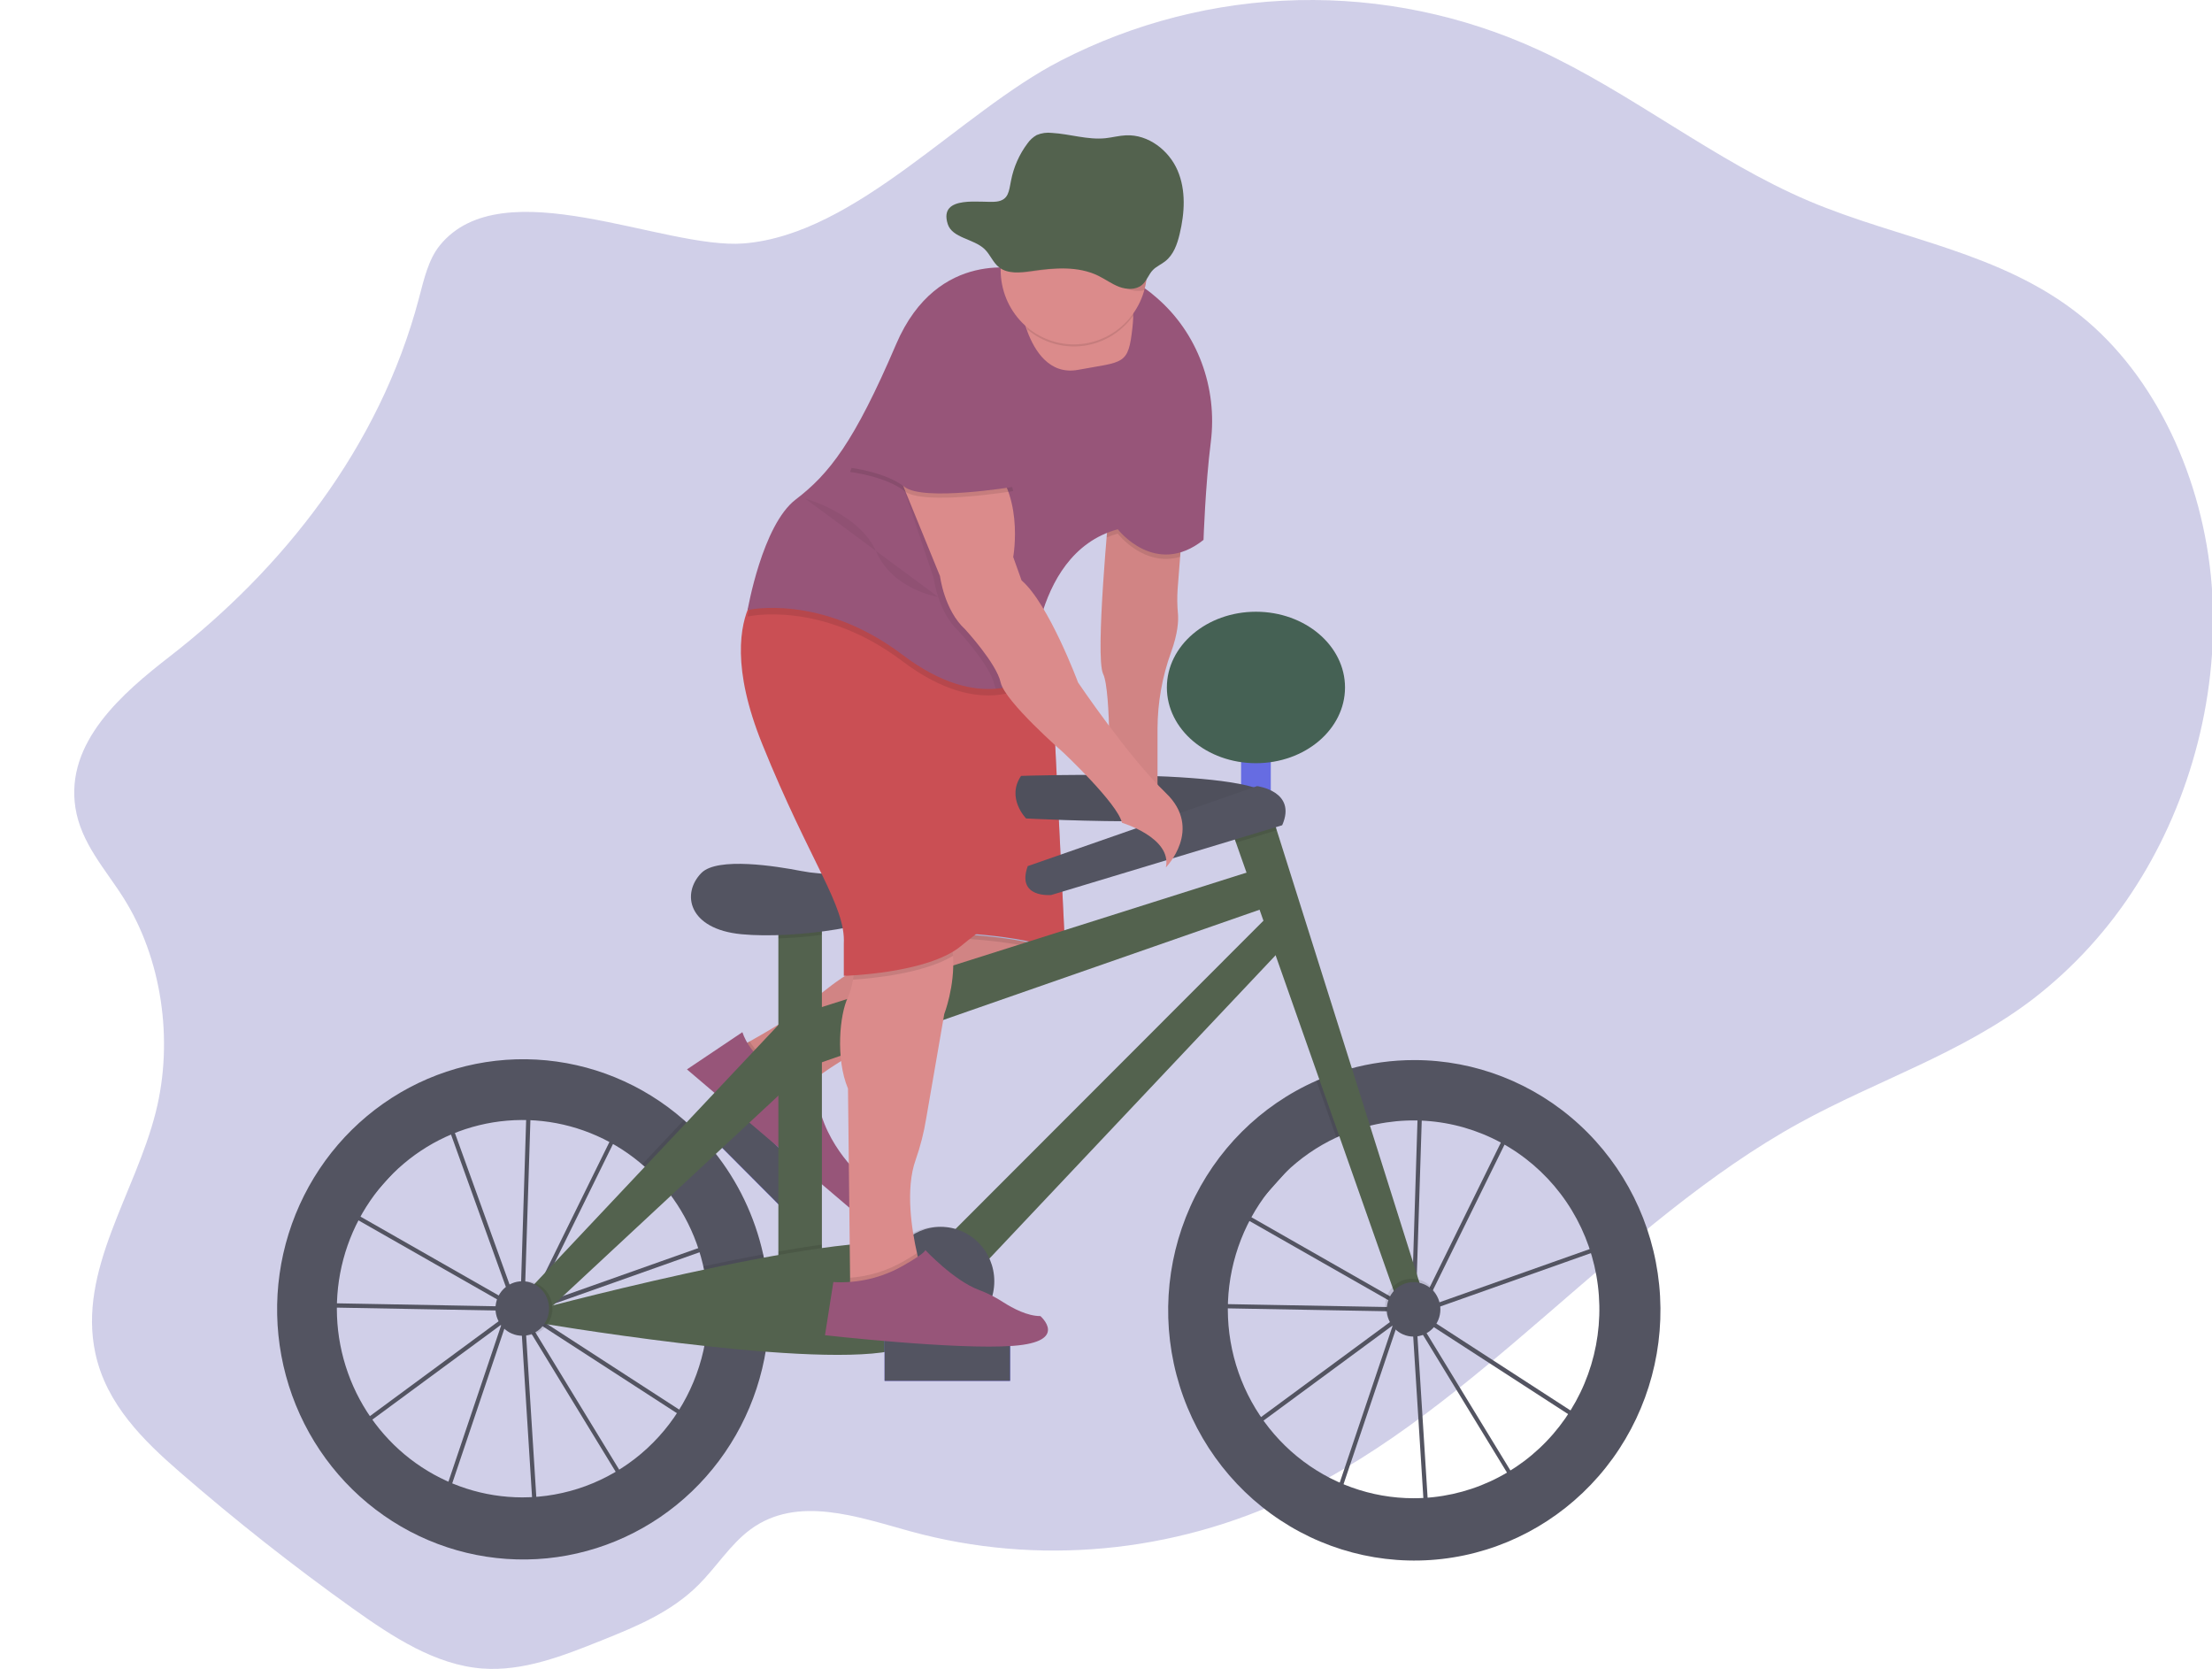 <svg width="745" height="562" viewBox="0 0 745 562" fill="none" xmlns="http://www.w3.org/2000/svg">
<g id="undraw_Ride_a_bicycle_2yok 1" clip-path="url(#clip0)">
<g id="playing">
<rect id="Rectangle 1" x="418" y="249" width="10" height="21" fill="#6D77F7"/>
<ellipse id="Ellipse 1" cx="423" cy="231.5" rx="30" ry="25.5" fill="#416834"/>
</g>
<path id="background" d="M148.123 82.643C144.263 87.404 142.777 94.098 141.115 100.391C127.732 151.108 94.754 191.903 57.198 221.041C41.293 233.384 21.93 249.937 25.41 272.067C27.284 283.951 35.503 292.7 41.61 302.38C54.422 322.648 58.578 350.197 52.471 374.461C45.526 402.067 26.114 427.827 32.123 455.741C35.827 472.924 48.407 485.152 60.501 495.662C79.368 512.048 98.837 527.398 118.907 541.712C132.36 551.305 146.672 560.641 162.351 561.858C176.157 562.932 189.68 557.598 202.789 552.336C214.241 547.733 225.983 542.943 235.231 533.722C241.268 527.701 246.078 519.933 252.784 515.007C268.533 503.438 288.763 510.769 306.822 515.723C349.436 527.35 395.043 523.104 435.593 503.738C497.795 474.027 545.205 411.632 606.048 378.155C632.208 363.757 660.664 354.822 684.887 336.279C698.533 325.722 710.261 312.822 719.541 298.163C737.854 269.446 747.758 232.833 744.898 196.993C742.038 161.153 726.014 126.616 700.847 106.383C673.906 84.726 639.878 80.681 609.224 67.68C577.571 54.248 549.41 31.166 518.059 16.755C492.691 5.125 465.083 -0.583 437.261 0.047C409.439 0.678 382.109 7.632 357.275 20.399C323.156 37.939 288.572 78.862 250.572 81.97C223.497 84.118 169.268 56.568 148.123 82.643Z" fill="#544FAC" fill-opacity="0.27"/>
<g id="forwardtyre">
<path id="Vector" d="M479.964 513.61L475.555 443.519L475.463 443.368L471.012 444.944L450.522 505.663L417.945 482.18L469.849 443.941L469.899 443.791L470.195 443.684L473.54 441.214L419.136 410.206L405.802 425.098L407.915 439.059L470.462 440.19V441.622L406.732 440.462L404.337 424.632L422.573 404.264L449.846 371.925L450.332 373.263L456.107 366.82L477.618 370.736V369.87L479.027 369.913V370.994L510.977 376.807L481.161 437.412L476.816 440.612V440.97V441.371L545.709 416.972L537.531 482.273L479.069 444.421L477.013 443.247L511.484 499.727L479.964 513.61ZM477.147 446.068L481.267 511.49L509.477 499.047L477.147 446.068ZM420.396 482.18L449.832 503.393L469.089 446.304L420.396 482.18ZM478.379 442.33L479.851 443.168L536.447 479.824L544.054 419.062L478.379 442.33ZM473.378 437.176L475.146 440.075L475.456 439.846L477.569 372.168L456.622 368.345L450.874 374.788L473.378 437.176ZM420.277 409.218L472.991 439.288L472.075 437.763L449.832 375.998L423.629 405.266L420.277 409.218ZM478.999 372.426L476.886 438.786L480.07 436.438L508.885 377.86L478.999 372.426Z" fill="#535461"/>
<path id="Vector_2" d="M476.379 356.976C468.903 356.967 461.461 357.988 454.255 360.011C450.538 361.053 446.899 362.362 443.366 363.928C424.538 372.223 409.406 387.322 400.898 406.303C392.389 425.283 391.109 446.797 397.304 466.682C403.499 486.567 416.729 503.409 434.436 513.952C452.142 524.495 473.066 527.988 493.16 523.756C513.254 519.523 531.089 507.867 543.216 491.041C555.343 474.215 560.9 453.415 558.811 432.665C556.722 411.915 547.137 392.69 531.909 378.709C516.681 364.728 496.892 356.984 476.372 356.976H476.379ZM476.097 504.524C461.812 504.518 447.959 499.546 436.838 490.432C425.717 481.319 417.998 468.613 414.962 454.425C411.927 440.236 413.757 425.419 420.15 412.435C426.543 399.45 437.114 389.079 450.106 383.043C453.411 381.505 456.843 380.267 460.362 379.342C468.963 377.072 477.942 376.691 486.7 378.223C495.458 379.755 503.795 383.166 511.155 388.228C518.516 393.29 524.731 399.887 529.388 407.58C534.044 415.274 537.036 423.887 538.162 432.847C539.289 441.807 538.526 450.909 535.923 459.545C533.319 468.182 528.937 476.156 523.066 482.937C517.194 489.718 509.97 495.151 501.873 498.873C493.775 502.595 484.991 504.521 476.104 504.524H476.097Z" fill="#535461"/>
</g>
<g id="backtyre">
<path id="Vector_3" d="M179.773 513.323L175.357 443.204L175.266 443.053L170.814 444.629L150.331 505.376L117.755 481.901L169.645 443.662L169.694 443.512L169.99 443.404L173.336 440.934L118.931 409.927L105.604 424.818L107.718 438.779L170.279 439.939V441.371L106.548 440.211L104.139 424.36L122.382 403.985L149.676 371.624L150.162 372.963L155.938 366.519L177.393 370.428V369.562L178.801 369.605V370.686L210.751 376.5L180.964 437.075L176.618 440.276V440.634V441.035L245.504 416.635L237.327 481.936L178.865 444.084L176.808 442.91L211.279 499.384L179.773 513.323ZM176.956 445.781L181.076 511.204L209.286 498.761L176.956 445.781ZM120.199 481.886L149.634 503.1L168.891 446.01L120.199 481.886ZM178.182 442.037L179.654 442.875L236.249 479.531L243.856 418.769L178.182 442.037ZM173.181 436.882L174.949 439.782L175.258 439.553L177.372 371.875L156.424 368.066L150.676 374.509L173.181 436.882ZM120.058 408.917L172.772 438.987L171.856 437.462L149.613 375.698L123.418 404.958L120.058 408.917ZM178.801 372.125L176.688 438.507L179.872 436.159L208.687 377.581L178.801 372.125Z" fill="#535461"/>
<path id="Vector_4" d="M257.035 422.37C254.21 409.612 248.491 397.702 240.334 387.589C237.306 383.831 233.967 380.344 230.353 377.165C216.459 364.972 198.975 357.813 180.645 356.812C162.315 355.811 144.176 361.024 129.076 371.634C113.977 382.244 102.77 397.65 97.216 415.434C91.661 433.218 92.073 452.373 98.387 469.893C104.701 487.413 116.559 502.306 132.101 512.235C147.642 522.164 165.987 526.567 184.257 524.752C202.526 522.938 219.686 515.009 233.043 502.21C246.4 489.411 255.198 472.467 258.056 454.036C258.721 449.697 259.055 445.312 259.056 440.92C259.061 434.68 258.383 428.458 257.035 422.37ZM175.899 504.238C163.057 504.224 150.531 500.191 140.024 492.686C129.517 485.181 121.539 474.569 117.174 462.293C112.81 450.016 112.271 436.672 115.631 424.073C118.991 411.475 126.087 400.234 135.954 391.879C145.82 383.524 157.979 378.461 170.777 377.377C183.575 376.294 196.39 379.243 207.481 385.824C218.571 392.405 227.399 402.298 232.763 414.158C238.127 426.018 239.767 439.269 237.46 452.11C234.819 466.746 227.212 479.978 215.964 489.502C204.716 499.026 190.539 504.241 175.899 504.238Z" fill="#535461"/>
</g>
<g id="Static">
<path id="Vector_5" d="M272.586 396.849L242.506 366.676L233.105 376.358L263.186 406.531L272.586 396.849Z" fill="#6C63FF"/>
<path id="Vector_6" d="M272.586 396.849L242.506 366.676L233.105 376.358L263.186 406.531L272.586 396.849Z" fill="#535461"/>
<path id="Vector_7" d="M249.681 352.236C249.681 352.236 267.142 342.872 273.89 336.843C277.952 333.231 282.319 329.99 286.942 327.157L308.847 313.604L354.63 310.024L356.744 317.9C356.744 317.9 360.265 329.355 325.047 339.378C289.829 349.401 272.22 365.152 272.22 365.152C272.22 365.152 249.681 372.999 249.681 352.236Z" fill="#DB8B8B"/>
<path id="Vector_8" opacity="0.1" d="M274.087 363.598C272.84 364.565 272.22 365.123 272.22 365.123C272.22 365.123 249.681 372.998 249.681 352.236C249.681 352.236 250.773 351.649 252.498 350.668C254.242 353.554 256.684 355.937 259.592 357.59C262.499 359.244 265.776 360.112 269.107 360.111H271.495L274.087 363.598Z" fill="black"/>
<path id="Vector_9" opacity="0.05" d="M356.081 321.852C354.123 326.068 347.368 332.999 325.047 339.349C296.443 347.489 279.454 359.396 274.087 363.598C272.84 364.565 272.22 365.123 272.22 365.123C272.22 365.123 249.681 372.998 249.681 352.236C249.681 352.236 250.773 351.649 252.498 350.668C257.732 347.754 268.811 341.361 273.869 336.815C277.93 333.201 282.297 329.96 286.92 327.128L308.826 313.575L316.982 312.938L354.609 309.996L356.722 317.871C356.722 317.871 357.215 319.41 356.081 321.852Z" fill="black"/>
<path id="Vector_10" d="M250.033 347.583L231.368 360.112L286.026 406.648C286.026 406.648 294.056 401.636 289.829 395.909C289.829 395.909 275.742 383.738 275.038 366.555L270.812 360.828H268.424C264.386 360.828 260.448 359.554 257.154 357.181C253.859 354.809 251.371 351.455 250.033 347.583V347.583Z" fill="#975579"/>
<path id="Vector_11" opacity="0.1" d="M356.081 321.852C344.812 316.317 317.299 315.723 317.299 315.723L317.004 312.938L354.63 309.996L356.744 317.871C356.744 317.871 357.215 319.41 356.081 321.852Z" fill="black"/>
<path id="Vector_12" d="M317.299 314.291C317.299 314.291 350.404 315.007 358.857 322.167L354.63 235.538H308.847L317.299 314.291Z" fill="#ABB1D1"/>
<path id="Vector_13" d="M317.299 313.933C317.299 313.933 350.404 314.649 358.857 321.809L354.63 235.18H308.847L317.299 313.933Z" fill="#CA4F54"/>
<path id="Vector_14" d="M343.896 261.283C343.896 261.283 426.764 258.419 428.454 269.309C430.145 280.198 345.586 275.609 345.586 275.609C345.586 275.609 338.825 268.729 343.896 261.283Z" fill="#535461"/>
<path id="Vector_15" opacity="0.05" d="M343.896 261.283C343.896 261.283 426.764 258.419 428.454 269.309C430.145 280.198 345.586 275.609 345.586 275.609C345.586 275.609 338.825 268.729 343.896 261.283Z" fill="black"/>
<path id="Vector_16" d="M276.813 304.834H262.155V434.333H276.813V304.834Z" fill="#53624E"/>
<path id="Vector_17" opacity="0.1" d="M276.813 304.827V314.8C271.939 315.444 266.952 315.852 262.155 316.01V304.827H276.813Z" fill="black"/>
<path id="Vector_18" d="M272.868 340.359L426.771 291.653L431.842 303.688L273.995 358.694L272.868 340.359Z" fill="#53624E"/>
<path id="Vector_19" d="M275.714 294.095C273.658 293.933 271.612 293.653 269.586 293.257C261.641 291.711 241.609 288.467 236.221 293.973C229.459 300.846 231.713 312.881 249.751 314.599C267.79 316.318 298.796 311.735 305.001 304.855C305.001 304.827 293.781 295.505 275.714 294.095Z" fill="#535461"/>
<path id="Vector_20" d="M318.532 417.144L429.588 305.979L435.787 315.143L329.802 427.453L318.532 417.144Z" fill="#53624E"/>
<path id="Vector_21" opacity="0.1" d="M460.355 379.342C456.836 380.267 453.404 381.505 450.099 383.043L443.366 363.92C446.899 362.355 450.538 361.046 454.255 360.004L460.355 379.342Z" fill="black"/>
<path id="Vector_22" d="M479.196 435.479L471.307 440.061L416.269 283.749L413.804 276.754L426.771 269.302L430.018 279.597L479.196 435.479Z" fill="#53624E"/>
<path id="Vector_23" opacity="0.1" d="M430.018 279.597L416.269 283.749L413.804 276.754L426.771 269.302L430.018 279.597Z" fill="black"/>
<path id="Vector_24" d="M346.15 291.653L423.383 264.719C423.383 264.719 436.914 266.438 431.835 277.9L354.046 301.39C354.046 301.39 342.213 302.536 346.15 291.653Z" fill="#535461"/>
<path id="Vector_25" opacity="0.1" d="M259.056 440.92C259.055 445.312 258.721 449.697 258.056 454.036C251.294 453.542 244.307 452.826 237.46 452.11C238.981 443.597 238.792 434.859 236.904 426.422C243.574 424.99 250.385 423.623 257.035 422.384C258.382 428.468 259.06 434.684 259.056 440.92V440.92Z" fill="black"/>
<path id="Vector_26" opacity="0.1" d="M276.813 419.098V434.326H262.155V421.439C267.227 420.544 272.157 419.75 276.813 419.098Z" fill="black"/>
<path id="Vector_27" d="M182.105 440.655C182.105 440.655 300.493 409.154 310.073 421.174C319.652 433.195 329.802 449.246 299.951 454.974C270.1 460.701 179.872 445.23 179.872 445.23L182.105 440.655Z" fill="#53624E"/>
<path id="Vector_28" opacity="0.1" d="M240.334 387.589L225.289 401.586C222.625 398.109 219.613 394.923 216.301 392.078L230.346 377.165C233.963 380.344 237.304 383.831 240.334 387.589V387.589Z" fill="black"/>
<path id="Vector_29" d="M178.16 434.333L266.663 340.359L269.488 362.131L182.668 442.925L178.16 434.333Z" fill="#53624E"/>
<path id="Vector_30" opacity="0.1" d="M177.033 449.805C182.017 449.805 186.056 445.699 186.056 440.634C186.056 435.568 182.017 431.462 177.033 431.462C172.05 431.462 168.011 435.568 168.011 440.634C168.011 445.699 172.05 449.805 177.033 449.805Z" fill="black"/>
<path id="Vector_31" d="M175.899 449.805C180.883 449.805 184.922 445.699 184.922 440.634C184.922 435.568 180.883 431.462 175.899 431.462C170.916 431.462 166.877 435.568 166.877 440.634C166.877 445.699 170.916 449.805 175.899 449.805Z" fill="#535461"/>
<path id="Vector_32" opacity="0.1" d="M475.534 448.946C480.517 448.946 484.556 444.84 484.556 439.774C484.556 434.709 480.517 430.603 475.534 430.603C470.55 430.603 466.511 434.709 466.511 439.774C466.511 444.84 470.55 448.946 475.534 448.946Z" fill="black"/>
<path id="Vector_33" d="M476.097 450.091C481.08 450.091 485.12 445.985 485.12 440.92C485.12 435.855 481.08 431.749 476.097 431.749C471.114 431.749 467.074 435.855 467.074 440.92C467.074 445.985 471.114 450.091 476.097 450.091Z" fill="#535461"/>
<path id="Vector_34" opacity="0.1" d="M315.708 449.805C325.67 449.805 333.746 441.596 333.746 431.47C333.746 421.343 325.67 413.134 315.708 413.134C305.745 413.134 297.669 421.343 297.669 431.47C297.669 441.596 305.745 449.805 315.708 449.805Z" fill="black"/>
<path id="Vector_35" d="M316.842 449.805C326.804 449.805 334.88 441.596 334.88 431.47C334.88 421.343 326.804 413.134 316.842 413.134C306.879 413.134 298.803 421.343 298.803 431.47C298.803 441.596 306.879 449.805 316.842 449.805Z" fill="#535461"/>
<path id="Vector_36" d="M312.025 430.092L312.02 430.096C309.901 431.707 309.468 434.758 311.052 436.911L325.369 456.37C326.953 458.524 329.955 458.964 332.073 457.354L332.079 457.349C334.197 455.739 334.631 452.688 333.046 450.535L318.729 431.075C317.145 428.922 314.144 428.482 312.025 430.092Z" fill="#6C63FF"/>
<path id="Vector_37" d="M398.301 176.83L396.624 198.387C396.431 201.118 396.467 203.86 396.73 206.585C396.948 208.998 396.73 213.222 394.406 219.665C391.421 227.896 389.879 236.595 389.848 245.368V269.903L373.648 267.039C373.648 267.039 374.352 232.674 371.535 226.946C368.718 221.219 373.648 170.387 373.648 170.387L398.301 176.83Z" fill="#DB8B8B"/>
<path id="Vector_38" opacity="0.05" d="M397.47 187.512L396.624 198.387C396.434 201.116 396.472 203.856 396.737 206.578C396.955 208.991 396.737 213.215 394.413 219.665C391.428 227.896 389.886 236.595 389.855 245.368V269.903L373.655 267.039C373.655 267.039 374.36 232.674 371.542 226.946C369.549 222.887 371.436 196.204 372.711 180.976C373.24 174.711 373.655 170.387 373.655 170.387L398.308 176.83L397.47 187.512Z" fill="black"/>
<path id="Vector_39" d="M318.018 341.497L311.925 376.721C311.157 381.424 309.978 386.049 308.403 390.539C304.832 400.462 307.114 414.373 308.847 421.962C309.615 425.312 310.256 427.432 310.256 427.432L291.943 437.455L286.308 433.159V430.295L285.603 366.577C281.377 356.553 282.786 341.519 285.603 335.791C286.404 333.909 286.968 331.932 287.28 329.906C288.688 322.231 289.125 311.449 289.125 311.449C289.125 311.449 300.395 292.119 313.778 305.006C318.708 309.752 320.582 315.959 320.976 321.902C321.666 332.075 318.018 341.497 318.018 341.497Z" fill="#DB8B8B"/>
<path id="Vector_40" opacity="0.1" d="M320.976 321.88C311.207 327.78 294.211 329.448 287.28 329.885C288.688 322.21 289.125 311.428 289.125 311.428C289.125 311.428 300.395 292.097 313.778 304.984C318.708 309.731 320.582 315.938 320.976 321.88Z" fill="black"/>
<path id="Vector_41" d="M344.769 304.268C337.279 308.322 330.201 313.119 323.639 318.587C312.369 327.894 284.195 328.61 284.195 328.61V317.871C284.899 304.984 272.925 290.665 256.725 250.572C246.378 224.97 249.244 210.48 252.668 203.32C254.612 199.275 256.725 197.593 256.725 197.593L344.769 214.775L347.918 224.369L354.63 244.845C354.63 244.845 329.978 246.277 325.752 248.425C321.526 250.572 324.343 269.903 324.343 269.903C320.117 289.949 344.769 304.268 344.769 304.268Z" fill="#CA4F54"/>
<path id="Vector_42" opacity="0.1" d="M398.301 176.83L397.469 187.512C385.214 191.092 376.466 179.694 376.466 179.694C375.187 180.043 373.931 180.471 372.704 180.976C373.233 174.711 373.648 170.387 373.648 170.387L398.301 176.83Z" fill="black"/>
<path id="Vector_43" opacity="0.1" d="M347.918 224.369C347.587 227.712 347.587 229.81 347.587 229.81C347.587 229.81 331.387 243.413 303.917 222.651C276.447 201.888 251.794 207.616 251.794 207.616C251.794 207.616 252.083 205.955 252.667 203.32C254.611 199.275 256.725 197.593 256.725 197.593L344.769 214.775L347.918 224.369Z" fill="black"/>
<path id="Vector_44" d="M407.795 148.873C405.957 163.442 405.344 181.806 405.344 181.806C389.144 194.693 376.466 178.227 376.466 178.227C361.167 182.4 353.975 196.011 350.587 207.888C348.773 214.313 347.765 220.945 347.587 227.627C347.587 227.627 343.304 231.206 335.416 231.922C327.956 232.559 317.264 230.583 303.917 220.467C276.447 199.705 251.794 205.432 251.794 205.432C251.794 205.432 256.725 176.795 267.994 168.203C279.264 159.612 287.716 148.873 301.804 115.94C315.891 83.006 344.769 90.882 344.769 90.882C344.769 90.882 346.178 84.438 372.239 90.882C378.587 92.573 384.463 95.736 389.405 100.124C403.344 112.038 410.106 130.516 407.795 148.873Z" fill="#975579"/>
<path id="Vector_45" d="M381.657 107.026C381.621 107.978 381.544 109.038 381.417 110.219C380.008 123.106 378.6 121.674 363.104 124.538C353.468 126.321 348.46 118.138 346.051 111.694C345.18 109.36 344.522 106.949 344.086 104.492L377.895 98.764C377.895 98.764 381.945 97.612 381.657 107.026Z" fill="#DB8B8B"/>
<path id="Vector_46" opacity="0.05" d="M350.587 207.924C348.773 214.348 347.765 220.981 347.587 227.662C347.587 227.662 343.304 231.242 335.416 231.958C335.193 231.502 335.023 231.022 334.908 230.526C333.5 224.083 322.934 212.628 322.934 212.628C315.891 206.184 314.482 194.729 314.482 194.729L302.86 160.006L298.986 156.784C298.986 156.784 315.186 143.897 329.274 154.636C343.361 165.375 339.135 188.286 339.135 188.286L341.952 196.161C344.875 198.667 347.847 203.084 350.587 207.924Z" fill="black"/>
<path id="Vector_47" d="M301.099 156.068L316.595 194.013C316.595 194.013 318.004 205.468 325.047 211.912C325.047 211.912 335.613 223.367 337.021 229.81C338.43 236.254 358.152 253.436 358.152 253.436C358.152 253.436 376.466 270.619 377.874 277.062C377.874 277.062 394.779 282.074 392.666 292.097C392.666 292.097 405.344 279.21 392.666 267.039C379.987 254.868 363.083 229.81 363.083 229.81C363.083 229.81 353.222 203.32 344.065 195.445L341.248 187.57C341.248 187.57 345.474 164.659 331.387 153.92C317.299 143.181 301.099 156.068 301.099 156.068Z" fill="#DB8B8B"/>
<path id="Vector_48" opacity="0.1" d="M310.256 427.41L291.943 437.433L286.308 433.138V430.274C292.636 429.817 298.784 427.931 304.304 424.754C305.995 423.78 307.586 422.821 308.861 421.976C309.601 425.291 310.256 427.41 310.256 427.41Z" fill="black"/>
<path id="Vector_49" opacity="0.1" d="M331.387 125.999L341.248 165.375C341.248 165.375 310.96 170.387 304.621 165.375C298.282 160.364 286.308 158.932 286.308 158.932C286.308 158.932 298.986 121.703 306.03 117.407C313.073 113.112 331.387 125.999 331.387 125.999Z" fill="black"/>
<path id="Vector_50" d="M331.387 124.567L341.248 163.944C341.248 163.944 310.96 168.955 304.621 163.944C298.282 158.932 286.308 157.5 286.308 157.5C286.308 157.5 298.986 120.271 306.03 115.975C313.073 111.68 331.387 124.567 331.387 124.567Z" fill="#975579"/>
<path id="Vector_51" opacity="0.1" d="M381.657 106.31C379.684 109.078 377.175 111.407 374.284 113.152C371.393 114.898 368.181 116.024 364.846 116.462C361.511 116.899 358.123 116.638 354.891 115.695C351.659 114.752 348.651 113.147 346.051 110.978C345.18 108.644 344.522 106.233 344.086 103.776L377.895 98.048C377.895 98.048 381.945 96.896 381.657 106.31Z" fill="black"/>
<path id="Vector_52" d="M386.327 90.918C386.327 97.563 383.729 103.937 379.106 108.636C374.483 113.335 368.212 115.975 361.674 115.975C355.136 115.975 348.865 113.335 344.242 108.636C339.619 103.937 337.022 97.563 337.022 90.918C337.022 90.502 337.022 90.087 337.022 89.672C337.184 83.026 339.937 76.718 344.675 72.135C349.414 67.553 355.749 65.071 362.287 65.237C368.825 65.402 375.031 68.2 379.539 73.016C384.048 77.832 386.489 84.272 386.327 90.918V90.918Z" fill="#DB8B8B"/>
<path id="Vector_53" opacity="0.1" d="M386.327 90.918C386.329 93.227 386.016 95.525 385.397 97.748C383.491 98.17 381.504 97.985 379.706 97.218C377.071 96.165 374.81 94.354 372.282 93.051C365.161 89.385 356.687 90.108 348.798 91.318C344.882 91.92 340.438 92.478 337.36 89.944C337.254 89.859 337.153 89.768 337.057 89.672C337.219 83.026 339.972 76.718 344.711 72.135C349.449 67.553 355.784 65.071 362.322 65.237C368.86 65.402 375.066 68.2 379.575 73.016C384.083 77.832 386.524 84.272 386.362 90.918H386.327Z" fill="black"/>
<path id="Vector_54" opacity="0.05" d="M271.164 167.881C271.164 167.881 289.477 172.893 295.112 185.78C300.747 198.667 315.989 201.022 315.989 201.022" fill="black"/>
<path id="Vector_55" d="M340.191 451.394H297.93V464.997H340.191V451.394Z" fill="#6C63FF"/>
<path id="Vector_56" d="M340.191 451.394H297.93V464.997H340.191V451.394Z" fill="#535461"/>
<path id="Vector_57" d="M304.276 426.15C308.058 424.002 311.376 421.854 311.665 420.967C311.665 420.967 321.209 431.205 329.71 434.383C332.569 435.457 335.306 436.839 337.874 438.507C341.241 440.655 346.044 443.182 350.404 443.182C350.404 443.182 360.265 451.774 341.248 453.206C322.23 454.637 277.855 449.626 277.855 449.626L280.673 431.727C288.905 432.218 297.101 430.281 304.276 426.15Z" fill="#975579"/>
</g>
<path id="hat" d="M319.187 75.417C320.687 80.2 327.893 80.35 331.591 83.873C333.514 85.705 334.408 88.412 336.521 90.044C339.459 92.321 343.699 91.82 347.439 91.275C354.969 90.187 363.055 89.536 369.845 92.836C372.253 94.003 374.416 95.635 376.93 96.588C379.445 97.54 382.565 97.654 384.608 95.965C386.242 94.612 386.841 92.385 388.32 90.896C389.468 89.722 391.067 89.063 392.377 88.032C395.251 85.827 396.49 82.233 397.307 78.796C398.998 71.723 399.484 64.098 396.603 57.39C393.722 50.681 386.791 45.219 379.227 45.57C376.909 45.677 374.648 46.286 372.338 46.543C366.316 47.166 360.364 45.111 354.321 44.761C352.568 44.544 350.789 44.79 349.158 45.477C347.927 46.172 346.866 47.138 346.051 48.305C343.285 51.988 341.39 56.271 340.515 60.819C339.811 64.249 339.776 67.356 335.641 67.886C330.943 68.516 316.01 65.301 319.187 75.417Z" fill="#53624E"/>
</g>
<defs>
<clipPath id="clip0">
<rect width="745" height="562" fill="white"/>
</clipPath>
</defs>
</svg>
